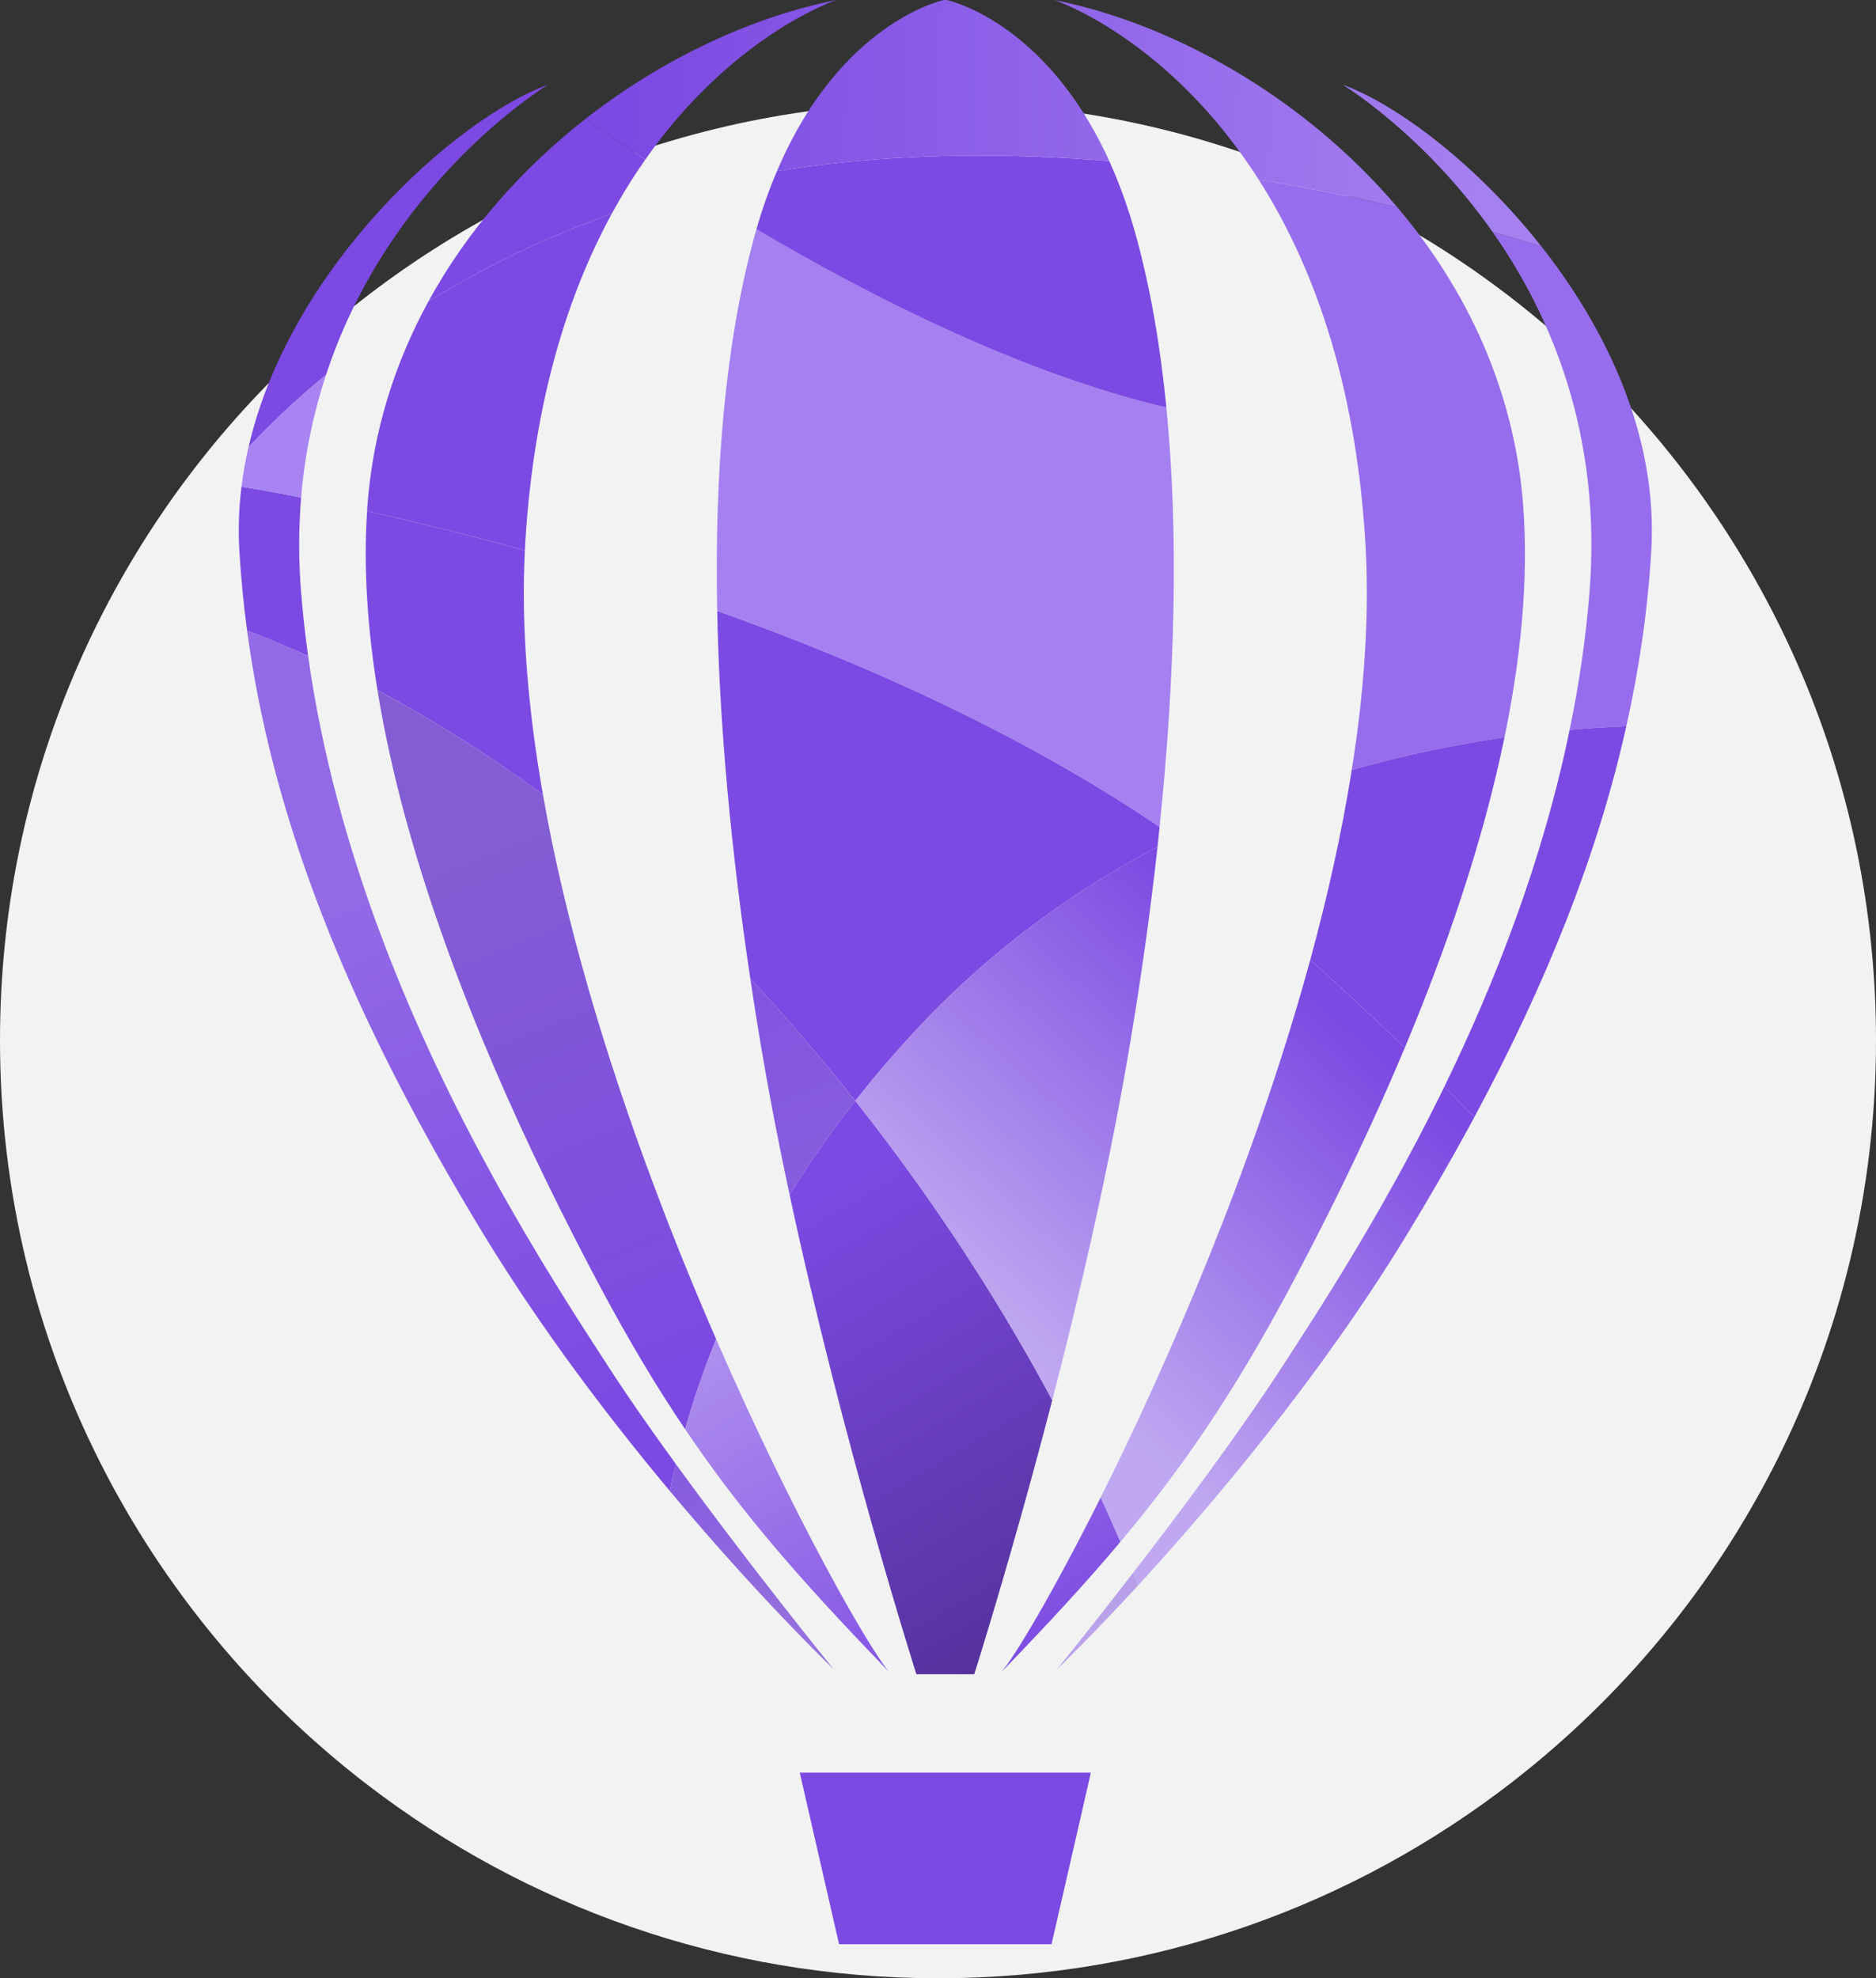 <svg width="55" height="58" viewBox="0 0 55 58" fill="none" xmlns="http://www.w3.org/2000/svg">
<rect x="0" y="0" width="55" height="58" fill="#333333" stroke="none"/>
<path d="M55 30.5C55 39.343 50.826 47.211 44.34 52.242C39.688 55.852 33.845 58 27.5 58C21.212 58 15.418 55.89 10.786 52.338C4.228 47.313 0 39.4 0 30.5C0 15.312 12.312 3 27.5 3C42.688 3 55 15.312 55 30.5Z" fill="#F2F2F2"/>
<path d="M9.034 19.235C8.338 18.918 7.735 18.673 7.244 18.488C7.14 17.715 7.066 16.939 7.018 16.162C6.98 15.521 7.003 14.889 7.08 14.268C7.498 14.336 8.09 14.441 8.828 14.584C8.756 15.463 8.749 16.39 8.828 17.37C8.878 17.995 8.947 18.617 9.034 19.235V19.235ZM15.918 23.299C14.157 22.007 12.504 21.005 11.068 20.238C10.777 18.448 10.652 16.675 10.762 14.987C12.09 15.28 13.66 15.659 15.388 16.139C15.273 18.396 15.485 20.825 15.918 23.299V23.299ZM33.996 24.241C33.979 24.436 33.956 24.633 33.935 24.831C31.53 26.087 29.137 27.779 26.986 30.061C26.289 30.799 25.655 31.539 25.075 32.277C24.425 31.454 23.73 30.621 22.992 29.783C22.662 29.408 22.331 29.045 21.997 28.691C21.444 24.988 21.092 21.334 21.027 17.91C25.308 19.43 29.93 21.492 33.996 24.241V24.241Z" fill="#7B4AE2"/>
<path d="M9.56 10.985C9.2 12.077 8.938 13.276 8.829 14.584C8.091 14.441 7.498 14.337 7.08 14.268C7.127 13.877 7.197 13.49 7.286 13.11C7.81 12.546 8.569 11.8 9.56 10.985V10.985Z" fill="#A884F3"/>
<path d="M17.936 6.266C16.67 8.588 15.656 11.717 15.4 15.893C15.396 15.975 15.392 16.058 15.388 16.139C13.66 15.658 12.09 15.28 10.762 14.987C10.764 14.931 10.768 14.877 10.772 14.82C10.937 12.631 11.583 10.623 12.56 8.84C14.071 7.906 15.861 7 17.936 6.266Z" fill="#7B4AE2"/>
<path d="M33.996 24.241C29.93 21.492 25.308 19.43 21.027 17.91C20.945 13.831 21.262 10.081 22.106 6.975C22.129 6.89 22.152 6.805 22.177 6.721C25.572 8.728 29.996 10.964 34.195 11.948C34.561 15.65 34.451 19.858 33.996 24.241Z" fill="#A480F0"/>
<path d="M48.411 16.162C48.307 17.885 48.062 19.59 47.679 21.294C47.194 21.313 46.637 21.344 46.018 21.398C46.291 20.084 46.49 18.74 46.6 17.37C46.968 12.761 45.48 9.249 43.757 6.798C44.262 6.942 44.74 7.083 45.187 7.22C47.122 9.673 48.615 12.825 48.411 16.162V16.162ZM44.108 21.621C42.759 21.814 41.236 22.115 39.63 22.575C39.998 20.261 40.158 18.001 40.029 15.893C39.736 11.085 38.434 7.667 36.902 5.266C38.343 5.503 39.708 5.784 40.968 6.079C42.979 8.453 44.401 11.415 44.656 14.821C44.819 16.991 44.586 19.305 44.108 21.621V21.621Z" fill="#966DEC"/>
<path d="M34.195 11.948C29.996 10.964 25.572 8.728 22.177 6.721C22.356 6.1 22.557 5.534 22.777 5.021C23.399 4.915 24.04 4.828 24.699 4.761C27.351 4.491 30 4.516 32.522 4.723C32.819 5.381 33.091 6.127 33.322 6.975C33.734 8.491 34.021 10.16 34.195 11.948V11.948Z" fill="#7B4AE2"/>
<path d="M16.065 2.484C15.926 2.57 11.415 5.347 9.56 10.985C8.568 11.8 7.81 12.546 7.286 13.11C8.512 7.792 13.408 3.447 16.065 2.484V2.484ZM18.919 4.678C18.581 5.16 18.25 5.688 17.936 6.266C15.861 7 14.072 7.906 12.56 8.84C13.716 6.719 15.34 4.913 17.171 3.48C17.606 3.79 18.2 4.202 18.919 4.678V4.678Z" fill="#7B4AE2"/>
<path d="M45.187 7.22C44.74 7.083 44.262 6.942 43.757 6.798C41.721 3.9 39.359 2.482 39.359 2.482C40.927 3.048 43.274 4.794 45.187 7.22V7.22ZM40.968 6.079C39.708 5.783 38.343 5.503 36.902 5.266C34.318 1.208 31.073 0.056 30.915 0.002C34.395 0.699 38.228 2.844 40.968 6.079ZM32.522 4.723C30 4.515 27.352 4.491 24.699 4.761C24.04 4.827 23.4 4.915 22.778 5.021C24.64 0.628 27.672 0 27.672 0H27.757C27.757 0 30.651 0.599 32.522 4.723V4.723ZM24.514 0.002C24.364 0.054 21.428 1.096 18.919 4.678C18.2 4.202 17.606 3.79 17.171 3.48C19.46 1.692 22.073 0.491 24.514 0.002V0.002Z" fill="url(#paint0_linear)"/>
<path d="M27.714 57H30.829L31.982 51.971H23.447L24.599 57H27.714Z" fill="#7B4AE2"/>
<path fill-rule="evenodd" clip-rule="evenodd" d="M15.948 34.487C16.548 35.727 17.119 36.833 17.611 37.756C18.456 39.336 19.258 40.678 20.086 41.901C20.325 41.063 20.624 40.179 20.996 39.264C20.354 37.791 19.709 36.208 19.097 34.56C17.764 30.978 16.581 27.082 15.918 23.298C14.157 22.008 12.504 21.006 11.067 20.239C11.891 25.332 14.055 30.577 15.948 34.487V34.487Z" fill="url(#paint1_linear)"/>
<path fill-rule="evenodd" clip-rule="evenodd" d="M13.134 34.423C13.473 35.015 13.826 35.612 14.192 36.213C15.903 39.017 17.878 41.608 19.637 43.712C19.689 43.456 19.749 43.194 19.816 42.926C19.104 41.949 18.41 40.955 17.813 40.033C16.957 38.716 15.718 36.805 14.427 34.454C12.215 30.421 9.854 25.091 9.034 19.235C8.338 18.918 7.735 18.673 7.244 18.488C7.951 23.74 9.959 28.893 13.134 34.423V34.423Z" fill="url(#paint2_linear)"/>
<path fill-rule="evenodd" clip-rule="evenodd" d="M22.306 30.645C22.529 31.972 22.788 33.319 23.069 34.649C23.096 34.776 23.123 34.903 23.15 35.03C23.711 34.121 24.35 33.2 25.075 32.278C24.403 31.428 23.708 30.596 22.992 29.782C22.662 29.408 22.331 29.045 21.997 28.691C22.094 29.342 22.196 29.993 22.306 30.645Z" fill="url(#paint3_linear)"/>
<path fill-rule="evenodd" clip-rule="evenodd" d="M46.018 21.398C45.226 25.246 43.83 28.811 42.346 31.858C42.645 32.16 42.939 32.46 43.222 32.758C45.337 28.826 46.841 25.063 47.679 21.294C47.195 21.313 46.637 21.344 46.018 21.398ZM39.63 22.575C39.34 24.412 38.92 26.283 38.415 28.138C39.289 28.927 40.246 29.81 41.186 30.717C42.362 27.909 43.461 24.762 44.108 21.62C42.758 21.814 41.237 22.116 39.63 22.575V22.575Z" fill="#7B4AE2"/>
<path fill-rule="evenodd" clip-rule="evenodd" d="M26.986 30.061C26.289 30.799 25.655 31.54 25.075 32.278C27.605 35.475 29.487 38.514 30.848 41.056C31.343 39.144 31.857 37.028 32.316 34.859C32.613 33.46 32.888 32.042 33.122 30.645C33.451 28.695 33.726 26.747 33.935 24.831C31.53 26.086 29.138 27.779 26.986 30.061V30.061ZM42.346 31.858C42.289 31.975 42.232 32.091 42.175 32.206C40.496 35.594 38.731 38.316 37.615 40.033C36.328 42.015 34.595 44.337 33.22 46.114C33.27 46.246 33.318 46.368 33.364 46.485C35.492 44.167 38.665 40.431 41.237 36.213C41.882 35.154 42.486 34.111 43.048 33.079C43.107 32.972 43.164 32.865 43.222 32.758C42.939 32.46 42.645 32.16 42.346 31.858ZM38.415 28.138L38.348 28.38C36.717 34.268 34.234 39.974 32.268 43.905C32.482 44.372 32.675 44.807 32.846 45.206C34.661 43.046 36.157 40.859 37.817 37.755C38.729 36.047 39.911 33.718 41.037 31.069L41.186 30.717C40.246 29.81 39.289 28.927 38.415 28.138Z" fill="url(#paint4_linear)"/>
<path fill-rule="evenodd" clip-rule="evenodd" d="M29.353 49.029C30.68 47.655 31.815 46.435 32.846 45.206C32.675 44.807 32.482 44.372 32.268 43.905C30.876 46.691 29.74 48.586 29.353 49.029V49.029Z" fill="url(#paint5_linear)"/>
<path fill-rule="evenodd" clip-rule="evenodd" d="M30.982 48.948C31.052 48.88 31.992 47.975 33.364 46.485C33.318 46.368 33.27 46.246 33.22 46.114C31.992 47.706 31.054 48.861 30.982 48.948V48.948Z" fill="url(#paint6_linear)"/>
<path fill-rule="evenodd" clip-rule="evenodd" d="M23.15 35.03C24.718 42.362 26.867 49.087 26.867 49.087H28.562C28.562 49.087 29.653 45.672 30.848 41.056C29.487 38.514 27.605 35.475 25.075 32.278C24.35 33.2 23.711 34.121 23.15 35.03Z" fill="url(#paint7_linear)"/>
<path fill-rule="evenodd" clip-rule="evenodd" d="M20.086 41.901C21.799 44.445 23.605 46.468 26.075 49.029C25.5 48.37 23.271 44.497 20.996 39.264C20.624 40.179 20.325 41.063 20.086 41.901Z" fill="url(#paint8_linear)"/>
<path fill-rule="evenodd" clip-rule="evenodd" d="M19.637 43.712C22.223 46.807 24.341 48.844 24.449 48.948C24.335 48.807 22.001 45.938 19.816 42.926C19.749 43.194 19.689 43.456 19.637 43.712V43.712Z" fill="url(#paint9_linear)"/>
<defs>
<linearGradient id="paint0_linear" x1="18.417" y1="3.245" x2="43.53" y2="4.006" gradientUnits="userSpaceOnUse">
<stop stop-color="#7B4AE2"/>
<stop offset="1" stop-color="#A480F0"/>
</linearGradient>
<linearGradient id="paint1_linear" x1="20.345" y1="40.034" x2="14.168" y2="24.757" gradientUnits="userSpaceOnUse">
<stop stop-color="#7B4AE2"/>
<stop offset="1" stop-color="#835DD3"/>
</linearGradient>
<linearGradient id="paint2_linear" x1="17.224" y1="41.296" x2="11.046" y2="26.02" gradientUnits="userSpaceOnUse">
<stop stop-color="#7B4AE2"/>
<stop offset="1" stop-color="#926AE6"/>
</linearGradient>
<linearGradient id="paint3_linear" x1="25.801" y1="37.828" x2="19.623" y2="22.551" gradientUnits="userSpaceOnUse">
<stop stop-color="#8A63DD"/>
<stop offset="1" stop-color="#7B4AE2"/>
</linearGradient>
<linearGradient id="paint4_linear" x1="38.084" y1="28.804" x2="29.12" y2="38.596" gradientUnits="userSpaceOnUse">
<stop stop-color="#7B4AE2"/>
<stop offset="1" stop-color="#BFA8F1"/>
</linearGradient>
<linearGradient id="paint5_linear" x1="31.717" y1="47.995" x2="24.086" y2="35.126" gradientUnits="userSpaceOnUse">
<stop stop-color="#7B4AE2"/>
<stop offset="1" stop-color="#B99EF0"/>
</linearGradient>
<linearGradient id="paint6_linear" x1="32.204" y1="47.706" x2="24.573" y2="34.837" gradientUnits="userSpaceOnUse">
<stop stop-color="#B9A2E9"/>
<stop offset="1" stop-color="#7B4AE2"/>
</linearGradient>
<linearGradient id="paint7_linear" x1="30.907" y1="48.475" x2="23.276" y2="35.606" gradientUnits="userSpaceOnUse">
<stop stop-color="#533199"/>
<stop offset="1" stop-color="#7B4AE2"/>
</linearGradient>
<linearGradient id="paint8_linear" x1="26.7" y1="50.97" x2="19.069" y2="38.1" gradientUnits="userSpaceOnUse">
<stop stop-color="#6020E7"/>
<stop offset="0" stop-color="#7B4AE2"/>
<stop offset="0.776" stop-color="#A988ED"/>
<stop offset="1" stop-color="#B69AF0"/>
</linearGradient>
<linearGradient id="paint9_linear" x1="25.29" y1="51.806" x2="17.659" y2="38.937" gradientUnits="userSpaceOnUse">
<stop stop-color="#9E81DB"/>
<stop offset="1" stop-color="#7B4AE2"/>
</linearGradient>
</defs>
</svg>
